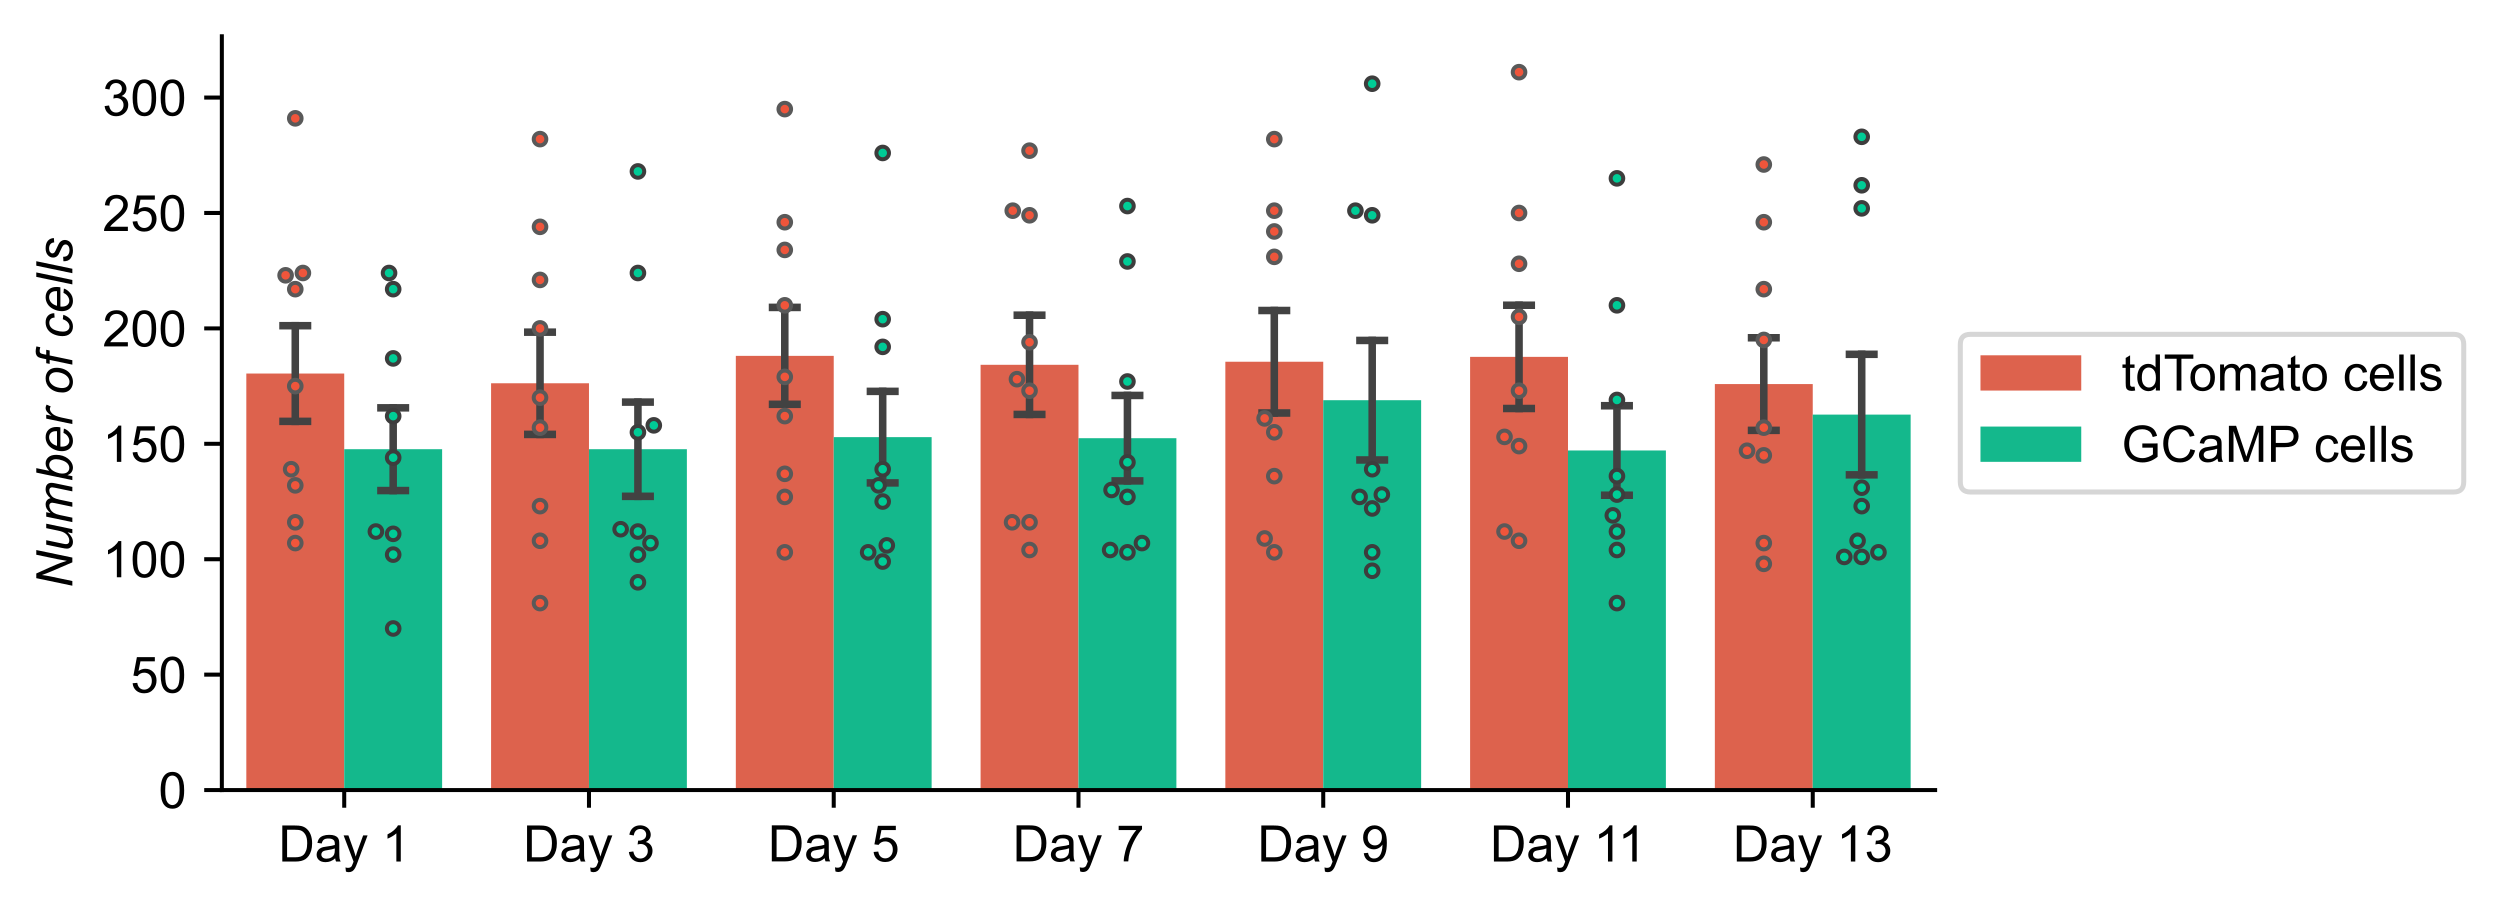 <!DOCTYPE svg PUBLIC "-//W3C//DTD SVG 1.1//EN" "http://www.w3.org/Graphics/SVG/1.1/DTD/svg11.dtd">
<!-- Created with matplotlib (https://matplotlib.org/) -->
<svg xmlns="http://www.w3.org/2000/svg" xmlns:xlink="http://www.w3.org/1999/xlink" height="180.292pt" version="1.1" viewBox="0 0 496.161 180.292" width="496.161pt">
 <defs>
  <style type="text/css">
*{stroke-linecap:butt;stroke-linejoin:round;}
  </style>
 </defs>
 <g id="figure_1">
  <g id="patch_1">
   <path d="M 0 180.292  L 496.161 180.292  L 496.161 0  L 0 0  z " style="fill:#ffffff;"/>
  </g>
  <g id="axes_1">
   <g id="patch_2">
    <path d="M 44.028 156.8  L 384.053 156.8  L 384.053 7.2  L 44.028 7.2  z " style="fill:#ffffff;"/>
   </g>
   <g id="patch_3">
    <path clip-path="url(#p828ef4ded8)" d="M 48.886 156.8  L 68.316 156.8  L 68.316 74.134  L 48.886 74.134  z " style="fill:#dd624d;"/>
   </g>
   <g id="patch_4">
    <path clip-path="url(#p828ef4ded8)" d="M 97.461 156.8  L 116.891 156.8  L 116.891 76.069  L 97.461 76.069  z " style="fill:#dd624d;"/>
   </g>
   <g id="patch_5">
    <path clip-path="url(#p828ef4ded8)" d="M 146.036 156.8  L 165.466 156.8  L 165.466 70.622  L 146.036 70.622  z " style="fill:#dd624d;"/>
   </g>
   <g id="patch_6">
    <path clip-path="url(#p828ef4ded8)" d="M 194.611 156.8  L 214.041 156.8  L 214.041 72.404  L 194.611 72.404  z " style="fill:#dd624d;"/>
   </g>
   <g id="patch_7">
    <path clip-path="url(#p828ef4ded8)" d="M 243.186 156.8  L 262.616 156.8  L 262.616 71.793  L 243.186 71.793  z " style="fill:#dd624d;"/>
   </g>
   <g id="patch_8">
    <path clip-path="url(#p828ef4ded8)" d="M 291.761 156.8  L 311.191 156.8  L 311.191 70.826  L 291.761 70.826  z " style="fill:#dd624d;"/>
   </g>
   <g id="patch_9">
    <path clip-path="url(#p828ef4ded8)" d="M 340.336 156.8  L 359.766 156.8  L 359.766 76.221  L 340.336 76.221  z " style="fill:#dd624d;"/>
   </g>
   <g id="patch_10">
    <path clip-path="url(#p828ef4ded8)" d="M 68.316 156.8  L 87.746 156.8  L 87.746 89.151  L 68.316 89.151  z " style="fill:#14b88c;"/>
   </g>
   <g id="patch_11">
    <path clip-path="url(#p828ef4ded8)" d="M 116.891 156.8  L 136.321 156.8  L 136.321 89.151  L 116.891 89.151  z " style="fill:#14b88c;"/>
   </g>
   <g id="patch_12">
    <path clip-path="url(#p828ef4ded8)" d="M 165.466 156.8  L 184.896 156.8  L 184.896 86.758  L 165.466 86.758  z " style="fill:#14b88c;"/>
   </g>
   <g id="patch_13">
    <path clip-path="url(#p828ef4ded8)" d="M 214.041 156.8  L 233.471 156.8  L 233.471 86.962  L 214.041 86.962  z " style="fill:#14b88c;"/>
   </g>
   <g id="patch_14">
    <path clip-path="url(#p828ef4ded8)" d="M 262.616 156.8  L 282.046 156.8  L 282.046 79.428  L 262.616 79.428  z " style="fill:#14b88c;"/>
   </g>
   <g id="patch_15">
    <path clip-path="url(#p828ef4ded8)" d="M 311.191 156.8  L 330.621 156.8  L 330.621 89.405  L 311.191 89.405  z " style="fill:#14b88c;"/>
   </g>
   <g id="patch_16">
    <path clip-path="url(#p828ef4ded8)" d="M 359.766 156.8  L 379.196 156.8  L 379.196 82.279  L 359.766 82.279  z " style="fill:#14b88c;"/>
   </g>
   <g id="matplotlib.axis_1">
    <g id="xtick_1">
     <g id="line2d_1">
      <defs>
       <path d="M 0 0  L 0 3.5  " id="7ef05972" style="stroke:#000000;stroke-width:0.8;"/>
      </defs>
      <g>
       <use style="stroke:#000000;stroke-width:0.8;" x="68.316" xlink:href="#7ef05972" y="156.8"/>
      </g>
     </g>
     <g id="text_1">
      <!-- Day 1 -->
      <defs>
       <path d="M 7.719 0  L 7.719 71.578  L 32.375 71.578  Q 40.719 71.578 45.125 70.562  Q 51.266 69.141 55.609 65.438  Q 61.281 60.641 64.078 53.188  Q 66.891 45.75 66.891 36.188  Q 66.891 28.031 64.984 21.734  Q 63.094 15.438 60.109 11.297  Q 57.125 7.172 53.578 4.797  Q 50.047 2.438 45.047 1.219  Q 40.047 0 33.547 0  z M 17.188 8.453  L 32.469 8.453  Q 39.547 8.453 43.578 9.766  Q 47.609 11.078 50 13.484  Q 53.375 16.844 55.25 22.531  Q 57.125 28.219 57.125 36.328  Q 57.125 47.562 53.438 53.594  Q 49.75 59.625 44.484 61.672  Q 40.672 63.141 32.234 63.141  L 17.188 63.141  z " id="a2c3b8e7"/>
       <path d="M 40.438 6.391  Q 35.547 2.25 31.031 0.531  Q 26.516 -1.172 21.344 -1.172  Q 12.797 -1.172 8.203 3  Q 3.609 7.172 3.609 13.672  Q 3.609 17.484 5.344 20.625  Q 7.078 23.781 9.891 25.688  Q 12.703 27.594 16.219 28.562  Q 18.797 29.25 24.031 29.891  Q 34.672 31.156 39.703 32.906  Q 39.75 34.719 39.75 35.203  Q 39.75 40.578 37.25 42.781  Q 33.891 45.75 27.25 45.75  Q 21.047 45.75 18.094 43.578  Q 15.141 41.406 13.719 35.891  L 5.125 37.062  Q 6.297 42.578 8.984 45.969  Q 11.672 49.359 16.75 51.188  Q 21.828 53.031 28.516 53.031  Q 35.156 53.031 39.297 51.469  Q 43.453 49.906 45.406 47.531  Q 47.359 45.172 48.141 41.547  Q 48.578 39.312 48.578 33.453  L 48.578 21.734  Q 48.578 9.469 49.141 6.219  Q 49.703 2.984 51.375 0  L 42.188 0  Q 40.828 2.734 40.438 6.391  z M 39.703 26.031  Q 34.906 24.078 25.344 22.703  Q 19.922 21.922 17.672 20.938  Q 15.438 19.969 14.203 18.094  Q 12.984 16.219 12.984 13.922  Q 12.984 10.406 15.641 8.062  Q 18.312 5.719 23.438 5.719  Q 28.516 5.719 32.469 7.938  Q 36.422 10.156 38.281 14.016  Q 39.703 17 39.703 22.797  z " id="f5510744"/>
       <path d="M 6.203 -19.969  L 5.219 -11.719  Q 8.109 -12.5 10.25 -12.5  Q 13.188 -12.5 14.938 -11.516  Q 16.703 -10.547 17.828 -8.797  Q 18.656 -7.469 20.516 -2.25  Q 20.75 -1.516 21.297 -0.094  L 1.609 51.859  L 11.078 51.859  L 21.875 21.828  Q 23.969 16.109 25.641 9.812  Q 27.156 15.875 29.25 21.625  L 40.328 51.859  L 49.125 51.859  L 29.391 -0.875  Q 26.219 -9.422 24.469 -12.641  Q 22.125 -17 19.094 -19.016  Q 16.062 -21.047 11.859 -21.047  Q 9.328 -21.047 6.203 -19.969  z " id="ff31d645"/>
       <path id="ed3213a1"/>
       <path d="M 37.25 0  L 28.469 0  L 28.469 56  Q 25.297 52.984 20.141 49.953  Q 14.984 46.922 10.891 45.406  L 10.891 53.906  Q 18.266 57.375 23.781 62.297  Q 29.297 67.234 31.594 71.875  L 37.25 71.875  z " id="ee04a034"/>
      </defs>
      <g transform="translate(55.255 170.988)scale(0.1 -0.1)">
       <use xlink:href="#a2c3b8e7"/>
       <use x="72.217" xlink:href="#f5510744"/>
       <use x="127.832" xlink:href="#ff31d645"/>
       <use x="177.832" xlink:href="#ed3213a1"/>
       <use x="205.615" xlink:href="#ee04a034"/>
      </g>
     </g>
    </g>
    <g id="xtick_2">
     <g id="line2d_2">
      <g>
       <use style="stroke:#000000;stroke-width:0.8;" x="116.891" xlink:href="#7ef05972" y="156.8"/>
      </g>
     </g>
     <g id="text_2">
      <!-- Day 3 -->
      <defs>
       <path d="M 4.203 18.891  L 12.984 20.062  Q 14.5 12.594 18.141 9.297  Q 21.781 6 27 6  Q 33.203 6 37.469 10.297  Q 41.75 14.594 41.75 20.953  Q 41.75 27 37.797 30.922  Q 33.844 34.859 27.734 34.859  Q 25.25 34.859 21.531 33.891  L 22.516 41.609  Q 23.391 41.5 23.922 41.5  Q 29.547 41.5 34.031 44.422  Q 38.531 47.359 38.531 53.469  Q 38.531 58.297 35.25 61.469  Q 31.984 64.656 26.812 64.656  Q 21.688 64.656 18.266 61.422  Q 14.844 58.203 13.875 51.766  L 5.078 53.328  Q 6.688 62.156 12.391 67.016  Q 18.109 71.875 26.609 71.875  Q 32.469 71.875 37.391 69.359  Q 42.328 66.844 44.938 62.5  Q 47.562 58.156 47.562 53.266  Q 47.562 48.641 45.062 44.828  Q 42.578 41.016 37.703 38.766  Q 44.047 37.312 47.562 32.688  Q 51.078 28.078 51.078 21.141  Q 51.078 11.766 44.234 5.25  Q 37.406 -1.266 26.953 -1.266  Q 17.531 -1.266 11.297 4.344  Q 5.078 9.969 4.203 18.891  z " id="79a1a7e1"/>
      </defs>
      <g transform="translate(103.83 170.988)scale(0.1 -0.1)">
       <use xlink:href="#a2c3b8e7"/>
       <use x="72.217" xlink:href="#f5510744"/>
       <use x="127.832" xlink:href="#ff31d645"/>
       <use x="177.832" xlink:href="#ed3213a1"/>
       <use x="205.615" xlink:href="#79a1a7e1"/>
      </g>
     </g>
    </g>
    <g id="xtick_3">
     <g id="line2d_3">
      <g>
       <use style="stroke:#000000;stroke-width:0.8;" x="165.466" xlink:href="#7ef05972" y="156.8"/>
      </g>
     </g>
     <g id="text_3">
      <!-- Day 5 -->
      <defs>
       <path d="M 4.156 18.75  L 13.375 19.531  Q 14.406 12.797 18.141 9.391  Q 21.875 6 27.156 6  Q 33.5 6 37.891 10.781  Q 42.281 15.578 42.281 23.484  Q 42.281 31 38.062 35.344  Q 33.844 39.703 27 39.703  Q 22.75 39.703 19.328 37.766  Q 15.922 35.844 13.969 32.766  L 5.719 33.844  L 12.641 70.609  L 48.25 70.609  L 48.25 62.203  L 19.672 62.203  L 15.828 42.969  Q 22.266 47.469 29.344 47.469  Q 38.719 47.469 45.156 40.969  Q 51.609 34.469 51.609 24.266  Q 51.609 14.547 45.953 7.469  Q 39.062 -1.219 27.156 -1.219  Q 17.391 -1.219 11.203 4.25  Q 5.031 9.719 4.156 18.75  z " id="cdc6e22b"/>
      </defs>
      <g transform="translate(152.405 170.958)scale(0.1 -0.1)">
       <use xlink:href="#a2c3b8e7"/>
       <use x="72.217" xlink:href="#f5510744"/>
       <use x="127.832" xlink:href="#ff31d645"/>
       <use x="177.832" xlink:href="#ed3213a1"/>
       <use x="205.615" xlink:href="#cdc6e22b"/>
      </g>
     </g>
    </g>
    <g id="xtick_4">
     <g id="line2d_4">
      <g>
       <use style="stroke:#000000;stroke-width:0.8;" x="214.041" xlink:href="#7ef05972" y="156.8"/>
      </g>
     </g>
     <g id="text_4">
      <!-- Day 7 -->
      <defs>
       <path d="M 4.734 62.203  L 4.734 70.656  L 51.078 70.656  L 51.078 63.812  Q 44.234 56.547 37.516 44.484  Q 30.812 32.422 27.156 19.672  Q 24.516 10.688 23.781 0  L 14.75 0  Q 14.891 8.453 18.062 20.406  Q 21.234 32.375 27.172 43.484  Q 33.109 54.594 39.797 62.203  z " id="08d32114"/>
      </defs>
      <g transform="translate(200.98 170.958)scale(0.1 -0.1)">
       <use xlink:href="#a2c3b8e7"/>
       <use x="72.217" xlink:href="#f5510744"/>
       <use x="127.832" xlink:href="#ff31d645"/>
       <use x="177.832" xlink:href="#ed3213a1"/>
       <use x="205.615" xlink:href="#08d32114"/>
      </g>
     </g>
    </g>
    <g id="xtick_5">
     <g id="line2d_5">
      <g>
       <use style="stroke:#000000;stroke-width:0.8;" x="262.616" xlink:href="#7ef05972" y="156.8"/>
      </g>
     </g>
     <g id="text_5">
      <!-- Day 9 -->
      <defs>
       <path d="M 5.469 16.547  L 13.922 17.328  Q 14.984 11.375 18.016 8.688  Q 21.047 6 25.781 6  Q 29.828 6 32.875 7.859  Q 35.938 9.719 37.891 12.812  Q 39.844 15.922 41.156 21.188  Q 42.484 26.469 42.484 31.938  Q 42.484 32.516 42.438 33.688  Q 39.797 29.5 35.234 26.875  Q 30.672 24.266 25.344 24.266  Q 16.453 24.266 10.297 30.703  Q 4.156 37.156 4.156 47.703  Q 4.156 58.594 10.578 65.234  Q 17 71.875 26.656 71.875  Q 33.641 71.875 39.422 68.109  Q 45.219 64.359 48.219 57.391  Q 51.219 50.438 51.219 37.25  Q 51.219 23.531 48.234 15.406  Q 45.266 7.281 39.375 3.031  Q 33.5 -1.219 25.594 -1.219  Q 17.188 -1.219 11.859 3.438  Q 6.547 8.109 5.469 16.547  z M 41.453 48.141  Q 41.453 55.719 37.422 60.156  Q 33.406 64.594 27.734 64.594  Q 21.875 64.594 17.531 59.812  Q 13.188 55.031 13.188 47.406  Q 13.188 40.578 17.312 36.297  Q 21.438 32.031 27.484 32.031  Q 33.594 32.031 37.516 36.297  Q 41.453 40.578 41.453 48.141  z " id="5dbbc819"/>
      </defs>
      <g transform="translate(249.555 170.988)scale(0.1 -0.1)">
       <use xlink:href="#a2c3b8e7"/>
       <use x="72.217" xlink:href="#f5510744"/>
       <use x="127.832" xlink:href="#ff31d645"/>
       <use x="177.832" xlink:href="#ed3213a1"/>
       <use x="205.615" xlink:href="#5dbbc819"/>
      </g>
     </g>
    </g>
    <g id="xtick_6">
     <g id="line2d_6">
      <g>
       <use style="stroke:#000000;stroke-width:0.8;" x="311.191" xlink:href="#7ef05972" y="156.8"/>
      </g>
     </g>
     <g id="text_6">
      <!-- Day 11 -->
      <g transform="translate(295.718 170.988)scale(0.1 -0.1)">
       <use xlink:href="#a2c3b8e7"/>
       <use x="72.217" xlink:href="#f5510744"/>
       <use x="127.832" xlink:href="#ff31d645"/>
       <use x="177.832" xlink:href="#ed3213a1"/>
       <use x="205.615" xlink:href="#ee04a034"/>
       <use x="253.855" xlink:href="#ee04a034"/>
      </g>
     </g>
    </g>
    <g id="xtick_7">
     <g id="line2d_7">
      <g>
       <use style="stroke:#000000;stroke-width:0.8;" x="359.766" xlink:href="#7ef05972" y="156.8"/>
      </g>
     </g>
     <g id="text_7">
      <!-- Day 13 -->
      <g transform="translate(343.924 170.988)scale(0.1 -0.1)">
       <use xlink:href="#a2c3b8e7"/>
       <use x="72.217" xlink:href="#f5510744"/>
       <use x="127.832" xlink:href="#ff31d645"/>
       <use x="177.832" xlink:href="#ed3213a1"/>
       <use x="205.615" xlink:href="#ee04a034"/>
       <use x="261.23" xlink:href="#79a1a7e1"/>
      </g>
     </g>
    </g>
   </g>
   <g id="matplotlib.axis_2">
    <g id="ytick_1">
     <g id="line2d_8">
      <defs>
       <path d="M 0 0  L -3.5 0  " id="bdb9bb88" style="stroke:#000000;stroke-width:0.8;"/>
      </defs>
      <g>
       <use style="stroke:#000000;stroke-width:0.8;" x="44.028" xlink:href="#bdb9bb88" y="156.8"/>
      </g>
     </g>
     <g id="text_8">
      <!-- 0 -->
      <defs>
       <path d="M 4.156 35.297  Q 4.156 48 6.766 55.734  Q 9.375 63.484 14.516 67.672  Q 19.672 71.875 27.484 71.875  Q 33.25 71.875 37.594 69.547  Q 41.938 67.234 44.766 62.859  Q 47.609 58.5 49.219 52.219  Q 50.828 45.953 50.828 35.297  Q 50.828 22.703 48.234 14.969  Q 45.656 7.234 40.5 3  Q 35.359 -1.219 27.484 -1.219  Q 17.141 -1.219 11.234 6.203  Q 4.156 15.141 4.156 35.297  z M 13.188 35.297  Q 13.188 17.672 17.312 11.828  Q 21.438 6 27.484 6  Q 33.547 6 37.672 11.859  Q 41.797 17.719 41.797 35.297  Q 41.797 52.984 37.672 58.781  Q 33.547 64.594 27.391 64.594  Q 21.344 64.594 17.719 59.469  Q 13.188 52.938 13.188 35.297  z " id="59c327c1"/>
      </defs>
      <g transform="translate(31.467 160.379)scale(0.1 -0.1)">
       <use xlink:href="#59c327c1"/>
      </g>
     </g>
    </g>
    <g id="ytick_2">
     <g id="line2d_9">
      <g>
       <use style="stroke:#000000;stroke-width:0.8;" x="44.028" xlink:href="#bdb9bb88" y="133.894"/>
      </g>
     </g>
     <g id="text_9">
      <!-- 50 -->
      <g transform="translate(25.906 137.473)scale(0.1 -0.1)">
       <use xlink:href="#cdc6e22b"/>
       <use x="55.615" xlink:href="#59c327c1"/>
      </g>
     </g>
    </g>
    <g id="ytick_3">
     <g id="line2d_10">
      <g>
       <use style="stroke:#000000;stroke-width:0.8;" x="44.028" xlink:href="#bdb9bb88" y="110.988"/>
      </g>
     </g>
     <g id="text_10">
      <!-- 100 -->
      <g transform="translate(20.345 114.567)scale(0.1 -0.1)">
       <use xlink:href="#ee04a034"/>
       <use x="55.615" xlink:href="#59c327c1"/>
       <use x="111.23" xlink:href="#59c327c1"/>
      </g>
     </g>
    </g>
    <g id="ytick_4">
     <g id="line2d_11">
      <g>
       <use style="stroke:#000000;stroke-width:0.8;" x="44.028" xlink:href="#bdb9bb88" y="88.082"/>
      </g>
     </g>
     <g id="text_11">
      <!-- 150 -->
      <g transform="translate(20.345 91.66)scale(0.1 -0.1)">
       <use xlink:href="#ee04a034"/>
       <use x="55.615" xlink:href="#cdc6e22b"/>
       <use x="111.23" xlink:href="#59c327c1"/>
      </g>
     </g>
    </g>
    <g id="ytick_5">
     <g id="line2d_12">
      <g>
       <use style="stroke:#000000;stroke-width:0.8;" x="44.028" xlink:href="#bdb9bb88" y="65.175"/>
      </g>
     </g>
     <g id="text_12">
      <!-- 200 -->
      <defs>
       <path d="M 50.344 8.453  L 50.344 0  L 3.031 0  Q 2.938 3.172 4.047 6.109  Q 5.859 10.938 9.828 15.625  Q 13.812 20.312 21.344 26.469  Q 33.016 36.031 37.109 41.625  Q 41.219 47.219 41.219 52.203  Q 41.219 57.422 37.469 61  Q 33.734 64.594 27.734 64.594  Q 21.391 64.594 17.578 60.781  Q 13.766 56.984 13.719 50.25  L 4.688 51.172  Q 5.609 61.281 11.656 66.578  Q 17.719 71.875 27.938 71.875  Q 38.234 71.875 44.234 66.156  Q 50.25 60.453 50.25 52  Q 50.25 47.703 48.484 43.547  Q 46.734 39.406 42.656 34.812  Q 38.578 30.219 29.109 22.219  Q 21.188 15.578 18.938 13.203  Q 16.703 10.844 15.234 8.453  z " id="2cd4dc87"/>
      </defs>
      <g transform="translate(20.345 68.754)scale(0.1 -0.1)">
       <use xlink:href="#2cd4dc87"/>
       <use x="55.615" xlink:href="#59c327c1"/>
       <use x="111.23" xlink:href="#59c327c1"/>
      </g>
     </g>
    </g>
    <g id="ytick_6">
     <g id="line2d_13">
      <g>
       <use style="stroke:#000000;stroke-width:0.8;" x="44.028" xlink:href="#bdb9bb88" y="42.269"/>
      </g>
     </g>
     <g id="text_13">
      <!-- 250 -->
      <g transform="translate(20.345 45.848)scale(0.1 -0.1)">
       <use xlink:href="#2cd4dc87"/>
       <use x="55.615" xlink:href="#cdc6e22b"/>
       <use x="111.23" xlink:href="#59c327c1"/>
      </g>
     </g>
    </g>
    <g id="ytick_7">
     <g id="line2d_14">
      <g>
       <use style="stroke:#000000;stroke-width:0.8;" x="44.028" xlink:href="#bdb9bb88" y="19.363"/>
      </g>
     </g>
     <g id="text_14">
      <!-- 300 -->
      <g transform="translate(20.345 22.942)scale(0.1 -0.1)">
       <use xlink:href="#79a1a7e1"/>
       <use x="55.615" xlink:href="#59c327c1"/>
       <use x="111.23" xlink:href="#59c327c1"/>
      </g>
     </g>
    </g>
    <g id="text_15">
     <!-- Number of cells -->
     <defs>
      <path d="M 4.891 0  L 19.875 71.578  L 29.156 71.578  L 41.219 44.734  Q 46.734 32.422 49.953 24.031  Q 51.812 19.141 54.25 10.844  Q 55.562 19.875 57.562 29.5  L 66.359 71.578  L 75.688 71.578  L 60.75 0  L 51.266 0  L 33.5 41.359  Q 28.766 52.297 26.125 60.641  Q 25.391 53.656 23.297 43.5  L 14.203 0  z " id="080b369f"/>
      <path d="M 38.719 9.375  Q 29.391 -1.172 19.625 -1.172  Q 13.625 -1.172 9.938 2.266  Q 6.25 5.719 6.25 10.688  Q 6.25 13.969 7.906 21.922  L 14.156 51.859  L 23 51.859  L 16.062 18.703  Q 15.188 14.547 15.188 12.25  Q 15.188 9.328 16.969 7.688  Q 18.75 6.062 22.219 6.062  Q 25.922 6.062 29.469 7.859  Q 33.016 9.672 35.578 12.75  Q 38.141 15.828 39.75 20.016  Q 40.828 22.703 42.234 29.438  L 46.922 51.859  L 55.766 51.859  L 44.922 0  L 36.766 0  z " id="57d40f64"/>
      <path d="M 3.266 0  L 14.109 51.859  L 22.953 51.859  L 21.141 43.312  Q 26.078 48.828 29.953 50.922  Q 33.844 53.031 38.375 53.031  Q 43.219 53.031 46.453 50.469  Q 49.703 47.906 50.734 43.312  Q 54.688 48.188 59.047 50.609  Q 63.422 53.031 68.266 53.031  Q 74.75 53.031 78 49.953  Q 81.25 46.875 81.25 41.312  Q 81.25 38.922 80.125 33.406  L 73.141 0  L 64.312 0  L 71.438 34.281  Q 72.359 38.484 72.359 40.281  Q 72.359 42.828 70.75 44.281  Q 69.141 45.75 66.219 45.75  Q 62.25 45.75 58.141 43.359  Q 54.047 40.969 51.781 37.078  Q 49.516 33.203 47.797 25.141  L 42.531 0  L 33.688 0  L 41.016 35.016  Q 41.797 38.578 41.797 40.094  Q 41.797 42.625 40.203 44.188  Q 38.625 45.75 36.078 45.75  Q 32.328 45.75 28.203 43.359  Q 24.078 40.969 21.484 36.688  Q 18.891 32.422 17.234 24.516  L 12.109 0  z " id="b674efda"/>
      <path d="M 3.328 0  L 18.266 71.578  L 27.094 71.578  L 21.781 46  Q 25.984 49.859 29.391 51.438  Q 32.812 53.031 36.531 53.031  Q 43.797 53.031 48.656 47.609  Q 53.516 42.188 53.516 31.844  Q 53.516 24.953 51.562 19.234  Q 49.609 13.531 46.719 9.641  Q 43.844 5.766 40.766 3.438  Q 37.703 1.125 34.469 -0.016  Q 31.25 -1.172 28.266 -1.172  Q 23.141 -1.172 19.234 1.531  Q 15.328 4.25 13.141 9.812  L 11.078 0  z M 16.406 21.297  L 16.359 19.625  Q 16.359 12.984 19.531 9.516  Q 22.703 6.062 27.438 6.062  Q 32.078 6.062 35.953 9.297  Q 39.844 12.547 42.328 19.422  Q 44.828 26.312 44.828 32.125  Q 44.828 38.672 41.672 42.281  Q 38.531 45.906 33.891 45.906  Q 29.109 45.906 25.094 42.219  Q 21.094 38.531 18.406 30.859  Q 16.406 25.141 16.406 21.297  z " id="8d08e8ba"/>
      <path d="M 41.406 17.625  L 50 16.75  Q 48.141 10.359 41.469 4.594  Q 34.812 -1.172 25.594 -1.172  Q 19.828 -1.172 15.016 1.484  Q 10.203 4.156 7.688 9.234  Q 5.172 14.312 5.172 20.797  Q 5.172 29.297 9.094 37.281  Q 13.031 45.266 19.281 49.141  Q 25.531 53.031 32.812 53.031  Q 42.094 53.031 47.625 47.266  Q 53.172 41.5 53.172 31.547  Q 53.172 27.734 52.484 23.734  L 14.312 23.734  Q 14.109 22.219 14.109 21  Q 14.109 13.719 17.453 9.891  Q 20.797 6.062 25.641 6.062  Q 30.172 6.062 34.562 9.031  Q 38.969 12.016 41.406 17.625  z M 15.719 30.469  L 44.828 30.469  Q 44.875 31.844 44.875 32.422  Q 44.875 39.062 41.547 42.594  Q 38.234 46.141 33.016 46.141  Q 27.344 46.141 22.672 42.234  Q 18.016 38.328 15.719 30.469  z " id="8a97a7e7"/>
      <path d="M 3.328 0  L 14.156 51.859  L 21.969 51.859  L 19.781 41.266  Q 23.781 47.266 27.609 50.141  Q 31.453 53.031 35.453 53.031  Q 38.094 53.031 41.938 51.125  L 38.328 42.922  Q 36.031 44.578 33.297 44.578  Q 28.656 44.578 23.766 39.406  Q 18.891 34.234 16.109 20.797  L 11.719 0  z " id="1c8c312c"/>
      <path id="f8137980"/>
      <path d="M 4.891 19.672  Q 4.891 34.859 13.812 44.828  Q 21.188 53.031 33.156 53.031  Q 42.531 53.031 48.266 47.172  Q 54 41.312 54 31.344  Q 54 22.406 50.391 14.719  Q 46.781 7.031 40.109 2.922  Q 33.453 -1.172 26.078 -1.172  Q 20.016 -1.172 15.062 1.406  Q 10.109 4 7.5 8.734  Q 4.891 13.484 4.891 19.672  z M 13.719 20.562  Q 13.719 13.234 17.234 9.453  Q 20.75 5.672 26.172 5.672  Q 29 5.672 31.781 6.812  Q 34.578 7.953 36.969 10.297  Q 39.359 12.641 41.031 15.641  Q 42.719 18.656 43.75 22.125  Q 45.266 26.953 45.266 31.391  Q 45.266 38.422 41.719 42.297  Q 38.188 46.188 32.812 46.188  Q 28.656 46.188 25.234 44.203  Q 21.828 42.234 19.062 38.422  Q 16.312 34.625 15.016 29.562  Q 13.719 24.516 13.719 20.562  z " id="2f299b3f"/>
      <path d="M 4.547 0  L 13.969 45.016  L 6.062 45.016  L 7.469 51.859  L 15.375 51.859  L 16.891 59.234  Q 18.062 64.75 19.312 67.188  Q 20.562 69.625 23.359 71.203  Q 26.172 72.797 31 72.797  Q 34.375 72.797 40.766 71.391  L 39.156 63.672  Q 34.672 64.844 31.641 64.844  Q 29.047 64.844 27.703 63.547  Q 26.375 62.25 25.391 57.422  L 24.219 51.859  L 34.078 51.859  L 32.672 45.016  L 22.797 45.016  L 13.375 0  z " id="30a53973"/>
      <path d="M 39.109 18.891  L 47.953 17.969  Q 44.625 8.25 38.5 3.531  Q 32.375 -1.172 24.562 -1.172  Q 16.109 -1.172 10.859 4.297  Q 5.609 9.766 5.609 19.578  Q 5.609 28.078 8.984 36.281  Q 12.359 44.484 18.625 48.75  Q 24.906 53.031 32.953 53.031  Q 41.312 53.031 46.188 48.312  Q 51.078 43.609 51.078 35.844  L 42.391 35.25  Q 42.328 40.188 39.516 42.969  Q 36.719 45.75 32.125 45.75  Q 26.812 45.75 22.906 42.375  Q 19 39.016 16.766 32.156  Q 14.547 25.297 14.547 18.953  Q 14.547 12.312 17.469 8.984  Q 20.406 5.672 24.703 5.672  Q 29 5.672 32.922 8.938  Q 36.859 12.203 39.109 18.891  z " id="ea89e13c"/>
      <path d="M 2.641 0  L 17.578 71.578  L 26.422 71.578  L 11.469 0  z " id="69ca21e3"/>
      <path d="M 4.156 17.719  L 12.984 18.266  Q 12.984 14.453 14.156 11.766  Q 15.328 9.078 18.469 7.375  Q 21.625 5.672 25.828 5.672  Q 31.688 5.672 34.609 8.016  Q 37.547 10.359 37.547 13.531  Q 37.547 15.828 35.797 17.875  Q 33.984 19.922 26.969 22.922  Q 19.969 25.922 18.016 27.156  Q 14.75 29.156 13.078 31.859  Q 11.422 34.578 11.422 38.094  Q 11.422 44.234 16.297 48.625  Q 21.188 53.031 29.984 53.031  Q 39.75 53.031 44.844 48.516  Q 49.953 44 50.141 36.625  L 41.5 36.031  Q 41.312 40.719 38.188 43.453  Q 35.062 46.188 29.344 46.188  Q 24.75 46.188 22.203 44.094  Q 19.672 42 19.672 39.547  Q 19.672 37.109 21.875 35.25  Q 23.344 33.984 29.438 31.344  Q 39.594 26.953 42.234 24.422  Q 46.438 20.359 46.438 14.547  Q 46.438 10.688 44.062 6.969  Q 41.703 3.266 36.844 1.047  Q 31.984 -1.172 25.391 -1.172  Q 16.406 -1.172 10.109 3.266  Q 3.812 7.719 4.156 17.719  z " id="9aa76946"/>
     </defs>
     <g transform="translate(14.358 116.732)rotate(-90)scale(0.1 -0.1)">
      <use xlink:href="#080b369f"/>
      <use x="72.217" xlink:href="#57d40f64"/>
      <use x="127.832" xlink:href="#b674efda"/>
      <use x="211.133" xlink:href="#8d08e8ba"/>
      <use x="266.748" xlink:href="#8a97a7e7"/>
      <use x="322.363" xlink:href="#1c8c312c"/>
      <use x="355.664" xlink:href="#f8137980"/>
      <use x="383.447" xlink:href="#2f299b3f"/>
      <use x="439.062" xlink:href="#30a53973"/>
      <use x="466.846" xlink:href="#f8137980"/>
      <use x="494.629" xlink:href="#ea89e13c"/>
      <use x="544.629" xlink:href="#8a97a7e7"/>
      <use x="600.244" xlink:href="#69ca21e3"/>
      <use x="622.461" xlink:href="#69ca21e3"/>
      <use x="644.678" xlink:href="#9aa76946"/>
     </g>
    </g>
   </g>
   <g id="line2d_15">
    <path clip-path="url(#p828ef4ded8)" d="M 58.601 83.626  L 58.601 64.642  " style="fill:none;stroke:#424242;stroke-linecap:square;stroke-width:1.5;"/>
   </g>
   <g id="line2d_16">
    <path clip-path="url(#p828ef4ded8)" d="M 56.172 83.626  L 61.029 83.626  " style="fill:none;stroke:#424242;stroke-linecap:square;stroke-width:1.5;"/>
   </g>
   <g id="line2d_17">
    <path clip-path="url(#p828ef4ded8)" d="M 56.172 64.642  L 61.029 64.642  " style="fill:none;stroke:#424242;stroke-linecap:square;stroke-width:1.5;"/>
   </g>
   <g id="line2d_18">
    <path clip-path="url(#p828ef4ded8)" d="M 107.176 86.215  L 107.176 65.922  " style="fill:none;stroke:#424242;stroke-linecap:square;stroke-width:1.5;"/>
   </g>
   <g id="line2d_19">
    <path clip-path="url(#p828ef4ded8)" d="M 104.747 86.215  L 109.604 86.215  " style="fill:none;stroke:#424242;stroke-linecap:square;stroke-width:1.5;"/>
   </g>
   <g id="line2d_20">
    <path clip-path="url(#p828ef4ded8)" d="M 104.747 65.922  L 109.604 65.922  " style="fill:none;stroke:#424242;stroke-linecap:square;stroke-width:1.5;"/>
   </g>
   <g id="line2d_21">
    <path clip-path="url(#p828ef4ded8)" d="M 155.751 80.237  L 155.751 61.007  " style="fill:none;stroke:#424242;stroke-linecap:square;stroke-width:1.5;"/>
   </g>
   <g id="line2d_22">
    <path clip-path="url(#p828ef4ded8)" d="M 153.322 80.237  L 158.179 80.237  " style="fill:none;stroke:#424242;stroke-linecap:square;stroke-width:1.5;"/>
   </g>
   <g id="line2d_23">
    <path clip-path="url(#p828ef4ded8)" d="M 153.322 61.007  L 158.179 61.007  " style="fill:none;stroke:#424242;stroke-linecap:square;stroke-width:1.5;"/>
   </g>
   <g id="line2d_24">
    <path clip-path="url(#p828ef4ded8)" d="M 204.326 82.251  L 204.326 62.556  " style="fill:none;stroke:#424242;stroke-linecap:square;stroke-width:1.5;"/>
   </g>
   <g id="line2d_25">
    <path clip-path="url(#p828ef4ded8)" d="M 201.897 82.251  L 206.754 82.251  " style="fill:none;stroke:#424242;stroke-linecap:square;stroke-width:1.5;"/>
   </g>
   <g id="line2d_26">
    <path clip-path="url(#p828ef4ded8)" d="M 201.897 62.556  L 206.754 62.556  " style="fill:none;stroke:#424242;stroke-linecap:square;stroke-width:1.5;"/>
   </g>
   <g id="line2d_27">
    <path clip-path="url(#p828ef4ded8)" d="M 252.901 81.966  L 252.901 61.62  " style="fill:none;stroke:#424242;stroke-linecap:square;stroke-width:1.5;"/>
   </g>
   <g id="line2d_28">
    <path clip-path="url(#p828ef4ded8)" d="M 250.472 81.966  L 255.329 81.966  " style="fill:none;stroke:#424242;stroke-linecap:square;stroke-width:1.5;"/>
   </g>
   <g id="line2d_29">
    <path clip-path="url(#p828ef4ded8)" d="M 250.472 61.62  L 255.329 61.62  " style="fill:none;stroke:#424242;stroke-linecap:square;stroke-width:1.5;"/>
   </g>
   <g id="line2d_30">
    <path clip-path="url(#p828ef4ded8)" d="M 301.476 81.071  L 301.476 60.581  " style="fill:none;stroke:#424242;stroke-linecap:square;stroke-width:1.5;"/>
   </g>
   <g id="line2d_31">
    <path clip-path="url(#p828ef4ded8)" d="M 299.047 81.071  L 303.904 81.071  " style="fill:none;stroke:#424242;stroke-linecap:square;stroke-width:1.5;"/>
   </g>
   <g id="line2d_32">
    <path clip-path="url(#p828ef4ded8)" d="M 299.047 60.581  L 303.904 60.581  " style="fill:none;stroke:#424242;stroke-linecap:square;stroke-width:1.5;"/>
   </g>
   <g id="line2d_33">
    <path clip-path="url(#p828ef4ded8)" d="M 350.051 85.412  L 350.051 67.031  " style="fill:none;stroke:#424242;stroke-linecap:square;stroke-width:1.5;"/>
   </g>
   <g id="line2d_34">
    <path clip-path="url(#p828ef4ded8)" d="M 347.622 85.412  L 352.479 85.412  " style="fill:none;stroke:#424242;stroke-linecap:square;stroke-width:1.5;"/>
   </g>
   <g id="line2d_35">
    <path clip-path="url(#p828ef4ded8)" d="M 347.622 67.031  L 352.479 67.031  " style="fill:none;stroke:#424242;stroke-linecap:square;stroke-width:1.5;"/>
   </g>
   <g id="line2d_36">
    <path clip-path="url(#p828ef4ded8)" d="M 78.031 97.362  L 78.031 80.939  " style="fill:none;stroke:#424242;stroke-linecap:square;stroke-width:1.5;"/>
   </g>
   <g id="line2d_37">
    <path clip-path="url(#p828ef4ded8)" d="M 75.602 97.362  L 80.459 97.362  " style="fill:none;stroke:#424242;stroke-linecap:square;stroke-width:1.5;"/>
   </g>
   <g id="line2d_38">
    <path clip-path="url(#p828ef4ded8)" d="M 75.602 80.939  L 80.459 80.939  " style="fill:none;stroke:#424242;stroke-linecap:square;stroke-width:1.5;"/>
   </g>
   <g id="line2d_39">
    <path clip-path="url(#p828ef4ded8)" d="M 126.606 98.503  L 126.606 79.798  " style="fill:none;stroke:#424242;stroke-linecap:square;stroke-width:1.5;"/>
   </g>
   <g id="line2d_40">
    <path clip-path="url(#p828ef4ded8)" d="M 124.177 98.503  L 129.034 98.503  " style="fill:none;stroke:#424242;stroke-linecap:square;stroke-width:1.5;"/>
   </g>
   <g id="line2d_41">
    <path clip-path="url(#p828ef4ded8)" d="M 124.177 79.798  L 129.034 79.798  " style="fill:none;stroke:#424242;stroke-linecap:square;stroke-width:1.5;"/>
   </g>
   <g id="line2d_42">
    <path clip-path="url(#p828ef4ded8)" d="M 175.181 95.84  L 175.181 77.676  " style="fill:none;stroke:#424242;stroke-linecap:square;stroke-width:1.5;"/>
   </g>
   <g id="line2d_43">
    <path clip-path="url(#p828ef4ded8)" d="M 172.752 95.84  L 177.609 95.84  " style="fill:none;stroke:#424242;stroke-linecap:square;stroke-width:1.5;"/>
   </g>
   <g id="line2d_44">
    <path clip-path="url(#p828ef4ded8)" d="M 172.752 77.676  L 177.609 77.676  " style="fill:none;stroke:#424242;stroke-linecap:square;stroke-width:1.5;"/>
   </g>
   <g id="line2d_45">
    <path clip-path="url(#p828ef4ded8)" d="M 223.756 95.446  L 223.756 78.478  " style="fill:none;stroke:#424242;stroke-linecap:square;stroke-width:1.5;"/>
   </g>
   <g id="line2d_46">
    <path clip-path="url(#p828ef4ded8)" d="M 221.327 95.446  L 226.184 95.446  " style="fill:none;stroke:#424242;stroke-linecap:square;stroke-width:1.5;"/>
   </g>
   <g id="line2d_47">
    <path clip-path="url(#p828ef4ded8)" d="M 221.327 78.478  L 226.184 78.478  " style="fill:none;stroke:#424242;stroke-linecap:square;stroke-width:1.5;"/>
   </g>
   <g id="line2d_48">
    <path clip-path="url(#p828ef4ded8)" d="M 272.331 91.291  L 272.331 67.565  " style="fill:none;stroke:#424242;stroke-linecap:square;stroke-width:1.5;"/>
   </g>
   <g id="line2d_49">
    <path clip-path="url(#p828ef4ded8)" d="M 269.902 91.291  L 274.759 91.291  " style="fill:none;stroke:#424242;stroke-linecap:square;stroke-width:1.5;"/>
   </g>
   <g id="line2d_50">
    <path clip-path="url(#p828ef4ded8)" d="M 269.902 67.565  L 274.759 67.565  " style="fill:none;stroke:#424242;stroke-linecap:square;stroke-width:1.5;"/>
   </g>
   <g id="line2d_51">
    <path clip-path="url(#p828ef4ded8)" d="M 320.906 98.289  L 320.906 80.522  " style="fill:none;stroke:#424242;stroke-linecap:square;stroke-width:1.5;"/>
   </g>
   <g id="line2d_52">
    <path clip-path="url(#p828ef4ded8)" d="M 318.477 98.289  L 323.334 98.289  " style="fill:none;stroke:#424242;stroke-linecap:square;stroke-width:1.5;"/>
   </g>
   <g id="line2d_53">
    <path clip-path="url(#p828ef4ded8)" d="M 318.477 80.522  L 323.334 80.522  " style="fill:none;stroke:#424242;stroke-linecap:square;stroke-width:1.5;"/>
   </g>
   <g id="line2d_54">
    <path clip-path="url(#p828ef4ded8)" d="M 369.481 94.237  L 369.481 70.32  " style="fill:none;stroke:#424242;stroke-linecap:square;stroke-width:1.5;"/>
   </g>
   <g id="line2d_55">
    <path clip-path="url(#p828ef4ded8)" d="M 367.052 94.237  L 371.909 94.237  " style="fill:none;stroke:#424242;stroke-linecap:square;stroke-width:1.5;"/>
   </g>
   <g id="line2d_56">
    <path clip-path="url(#p828ef4ded8)" d="M 367.052 70.32  L 371.909 70.32  " style="fill:none;stroke:#424242;stroke-linecap:square;stroke-width:1.5;"/>
   </g>
   <g id="patch_17">
    <path d="M 44.028 156.8  L 44.028 7.2  " style="fill:none;stroke:#000000;stroke-linecap:square;stroke-linejoin:miter;stroke-width:0.8;"/>
   </g>
   <g id="patch_18">
    <path d="M 44.028 156.8  L 384.053 156.8  " style="fill:none;stroke:#000000;stroke-linecap:square;stroke-linejoin:miter;stroke-width:0.8;"/>
   </g>
   <g id="PathCollection_1">
    <defs>
     <path d="M 0 1.25  C 0.332 1.25 0.649 1.118 0.884 0.884  C 1.118 0.649 1.25 0.332 1.25 0  C 1.25 -0.332 1.118 -0.649 0.884 -0.884  C 0.649 -1.118 0.332 -1.25 0 -1.25  C -0.332 -1.25 -0.649 -1.118 -0.884 -0.884  C -1.118 -0.649 -1.25 -0.332 -1.25 0  C -1.25 0.332 -1.118 0.649 -0.884 0.884  C -0.649 1.118 -0.332 1.25 0 1.25  z " id="af4dd78d"/>
    </defs>
    <g clip-path="url(#p828ef4ded8)">
     <use style="fill:#ef553b;stroke:#595959;stroke-width:0.8;" x="58.601" xlink:href="#af4dd78d" y="23.486"/>
    </g>
    <g clip-path="url(#p828ef4ded8)">
     <use style="fill:#ef553b;stroke:#595959;stroke-width:0.8;" x="58.601" xlink:href="#af4dd78d" y="107.781"/>
    </g>
    <g clip-path="url(#p828ef4ded8)">
     <use style="fill:#ef553b;stroke:#595959;stroke-width:0.8;" x="60.115" xlink:href="#af4dd78d" y="54.18"/>
    </g>
    <g clip-path="url(#p828ef4ded8)">
     <use style="fill:#ef553b;stroke:#595959;stroke-width:0.8;" x="56.683" xlink:href="#af4dd78d" y="54.639"/>
    </g>
    <g clip-path="url(#p828ef4ded8)">
     <use style="fill:#ef553b;stroke:#595959;stroke-width:0.8;" x="58.601" xlink:href="#af4dd78d" y="103.658"/>
    </g>
    <g clip-path="url(#p828ef4ded8)">
     <use style="fill:#ef553b;stroke:#595959;stroke-width:0.8;" x="57.783" xlink:href="#af4dd78d" y="93.121"/>
    </g>
    <g clip-path="url(#p828ef4ded8)">
     <use style="fill:#ef553b;stroke:#595959;stroke-width:0.8;" x="58.601" xlink:href="#af4dd78d" y="57.387"/>
    </g>
    <g clip-path="url(#p828ef4ded8)">
     <use style="fill:#ef553b;stroke:#595959;stroke-width:0.8;" x="58.601" xlink:href="#af4dd78d" y="96.328"/>
    </g>
    <g clip-path="url(#p828ef4ded8)">
     <use style="fill:#ef553b;stroke:#595959;stroke-width:0.8;" x="58.601" xlink:href="#af4dd78d" y="76.629"/>
    </g>
   </g>
   <g id="PathCollection_2">
    <defs>
     <path d="M 0 1.25  C 0.332 1.25 0.649 1.118 0.884 0.884  C 1.118 0.649 1.25 0.332 1.25 0  C 1.25 -0.332 1.118 -0.649 0.884 -0.884  C 0.649 -1.118 0.332 -1.25 0 -1.25  C -0.332 -1.25 -0.649 -1.118 -0.884 -0.884  C -1.118 -0.649 -1.25 -0.332 -1.25 0  C -1.25 0.332 -1.118 0.649 -0.884 0.884  C -0.649 1.118 -0.332 1.25 0 1.25  z " id="a2035e5c"/>
    </defs>
    <g clip-path="url(#p828ef4ded8)">
     <use style="fill:#00cc96;stroke:#3d3d3d;stroke-width:0.8;" x="78.031" xlink:href="#a2035e5c" y="57.387"/>
    </g>
    <g clip-path="url(#p828ef4ded8)">
     <use style="fill:#00cc96;stroke:#3d3d3d;stroke-width:0.8;" x="74.599" xlink:href="#a2035e5c" y="105.49"/>
    </g>
    <g clip-path="url(#p828ef4ded8)">
     <use style="fill:#00cc96;stroke:#3d3d3d;stroke-width:0.8;" x="77.213" xlink:href="#a2035e5c" y="54.18"/>
    </g>
    <g clip-path="url(#p828ef4ded8)">
     <use style="fill:#00cc96;stroke:#3d3d3d;stroke-width:0.8;" x="78.031" xlink:href="#a2035e5c" y="71.131"/>
    </g>
    <g clip-path="url(#p828ef4ded8)">
     <use style="fill:#00cc96;stroke:#3d3d3d;stroke-width:0.8;" x="78.031" xlink:href="#a2035e5c" y="110.071"/>
    </g>
    <g clip-path="url(#p828ef4ded8)">
     <use style="fill:#00cc96;stroke:#3d3d3d;stroke-width:0.8;" x="78.031" xlink:href="#a2035e5c" y="124.731"/>
    </g>
    <g clip-path="url(#p828ef4ded8)">
     <use style="fill:#00cc96;stroke:#3d3d3d;stroke-width:0.8;" x="78.031" xlink:href="#a2035e5c" y="90.83"/>
    </g>
    <g clip-path="url(#p828ef4ded8)">
     <use style="fill:#00cc96;stroke:#3d3d3d;stroke-width:0.8;" x="78.031" xlink:href="#a2035e5c" y="105.948"/>
    </g>
    <g clip-path="url(#p828ef4ded8)">
     <use style="fill:#00cc96;stroke:#3d3d3d;stroke-width:0.8;" x="78.031" xlink:href="#a2035e5c" y="82.584"/>
    </g>
   </g>
   <g id="PathCollection_3">
    <defs>
     <path d="M 0 1.25  C 0.332 1.25 0.649 1.118 0.884 0.884  C 1.118 0.649 1.25 0.332 1.25 0  C 1.25 -0.332 1.118 -0.649 0.884 -0.884  C 0.649 -1.118 0.332 -1.25 0 -1.25  C -0.332 -1.25 -0.649 -1.118 -0.884 -0.884  C -1.118 -0.649 -1.25 -0.332 -1.25 0  C -1.25 0.332 -1.118 0.649 -0.884 0.884  C -0.649 1.118 -0.332 1.25 0 1.25  z " id="aca406a1"/>
    </defs>
    <g clip-path="url(#p828ef4ded8)">
     <use style="fill:#ef553b;stroke:#595959;stroke-width:0.8;" x="107.176" xlink:href="#aca406a1" y="27.609"/>
    </g>
    <g clip-path="url(#p828ef4ded8)">
     <use style="fill:#ef553b;stroke:#595959;stroke-width:0.8;" x="107.176" xlink:href="#aca406a1" y="119.692"/>
    </g>
    <g clip-path="url(#p828ef4ded8)">
     <use style="fill:#ef553b;stroke:#595959;stroke-width:0.8;" x="107.176" xlink:href="#aca406a1" y="45.018"/>
    </g>
    <g clip-path="url(#p828ef4ded8)">
     <use style="fill:#ef553b;stroke:#595959;stroke-width:0.8;" x="107.176" xlink:href="#aca406a1" y="55.555"/>
    </g>
    <g clip-path="url(#p828ef4ded8)">
     <use style="fill:#ef553b;stroke:#595959;stroke-width:0.8;" x="107.176" xlink:href="#aca406a1" y="107.323"/>
    </g>
    <g clip-path="url(#p828ef4ded8)">
     <use style="fill:#ef553b;stroke:#595959;stroke-width:0.8;" x="107.176" xlink:href="#aca406a1" y="78.919"/>
    </g>
    <g clip-path="url(#p828ef4ded8)">
     <use style="fill:#ef553b;stroke:#595959;stroke-width:0.8;" x="107.176" xlink:href="#aca406a1" y="65.175"/>
    </g>
    <g clip-path="url(#p828ef4ded8)">
     <use style="fill:#ef553b;stroke:#595959;stroke-width:0.8;" x="107.176" xlink:href="#aca406a1" y="100.451"/>
    </g>
    <g clip-path="url(#p828ef4ded8)">
     <use style="fill:#ef553b;stroke:#595959;stroke-width:0.8;" x="107.176" xlink:href="#aca406a1" y="84.875"/>
    </g>
   </g>
   <g id="PathCollection_4">
    <defs>
     <path d="M 0 1.25  C 0.332 1.25 0.649 1.118 0.884 0.884  C 1.118 0.649 1.25 0.332 1.25 0  C 1.25 -0.332 1.118 -0.649 0.884 -0.884  C 0.649 -1.118 0.332 -1.25 0 -1.25  C -0.332 -1.25 -0.649 -1.118 -0.884 -0.884  C -1.118 -0.649 -1.25 -0.332 -1.25 0  C -1.25 0.332 -1.118 0.649 -0.884 0.884  C -0.649 1.118 -0.332 1.25 0 1.25  z " id="ad153315"/>
    </defs>
    <g clip-path="url(#p828ef4ded8)">
     <use style="fill:#00cc96;stroke:#3d3d3d;stroke-width:0.8;" x="126.606" xlink:href="#ad153315" y="54.18"/>
    </g>
    <g clip-path="url(#p828ef4ded8)">
     <use style="fill:#00cc96;stroke:#3d3d3d;stroke-width:0.8;" x="126.606" xlink:href="#ad153315" y="110.071"/>
    </g>
    <g clip-path="url(#p828ef4ded8)">
     <use style="fill:#00cc96;stroke:#3d3d3d;stroke-width:0.8;" x="126.606" xlink:href="#ad153315" y="34.023"/>
    </g>
    <g clip-path="url(#p828ef4ded8)">
     <use style="fill:#00cc96;stroke:#3d3d3d;stroke-width:0.8;" x="129.756" xlink:href="#ad153315" y="84.417"/>
    </g>
    <g clip-path="url(#p828ef4ded8)">
     <use style="fill:#00cc96;stroke:#3d3d3d;stroke-width:0.8;" x="126.606" xlink:href="#ad153315" y="115.569"/>
    </g>
    <g clip-path="url(#p828ef4ded8)">
     <use style="fill:#00cc96;stroke:#3d3d3d;stroke-width:0.8;" x="126.606" xlink:href="#ad153315" y="105.49"/>
    </g>
    <g clip-path="url(#p828ef4ded8)">
     <use style="fill:#00cc96;stroke:#3d3d3d;stroke-width:0.8;" x="123.174" xlink:href="#ad153315" y="105.032"/>
    </g>
    <g clip-path="url(#p828ef4ded8)">
     <use style="fill:#00cc96;stroke:#3d3d3d;stroke-width:0.8;" x="129.1" xlink:href="#ad153315" y="107.781"/>
    </g>
    <g clip-path="url(#p828ef4ded8)">
     <use style="fill:#00cc96;stroke:#3d3d3d;stroke-width:0.8;" x="126.606" xlink:href="#ad153315" y="85.791"/>
    </g>
   </g>
   <g id="PathCollection_5">
    <defs>
     <path d="M 0 1.25  C 0.332 1.25 0.649 1.118 0.884 0.884  C 1.118 0.649 1.25 0.332 1.25 0  C 1.25 -0.332 1.118 -0.649 0.884 -0.884  C 0.649 -1.118 0.332 -1.25 0 -1.25  C -0.332 -1.25 -0.649 -1.118 -0.884 -0.884  C -1.118 -0.649 -1.25 -0.332 -1.25 0  C -1.25 0.332 -1.118 0.649 -0.884 0.884  C -0.649 1.118 -0.332 1.25 0 1.25  z " id="67c18715"/>
    </defs>
    <g clip-path="url(#p828ef4ded8)">
     <use style="fill:#ef553b;stroke:#595959;stroke-width:0.8;" x="155.751" xlink:href="#67c18715" y="21.654"/>
    </g>
    <g clip-path="url(#p828ef4ded8)">
     <use style="fill:#ef553b;stroke:#595959;stroke-width:0.8;" x="155.751" xlink:href="#67c18715" y="109.613"/>
    </g>
    <g clip-path="url(#p828ef4ded8)">
     <use style="fill:#ef553b;stroke:#595959;stroke-width:0.8;" x="155.751" xlink:href="#67c18715" y="49.599"/>
    </g>
    <g clip-path="url(#p828ef4ded8)">
     <use style="fill:#ef553b;stroke:#595959;stroke-width:0.8;" x="155.751" xlink:href="#67c18715" y="44.102"/>
    </g>
    <g clip-path="url(#p828ef4ded8)">
     <use style="fill:#ef553b;stroke:#595959;stroke-width:0.8;" x="155.751" xlink:href="#67c18715" y="94.037"/>
    </g>
    <g clip-path="url(#p828ef4ded8)">
     <use style="fill:#ef553b;stroke:#595959;stroke-width:0.8;" x="155.751" xlink:href="#67c18715" y="82.584"/>
    </g>
    <g clip-path="url(#p828ef4ded8)">
     <use style="fill:#ef553b;stroke:#595959;stroke-width:0.8;" x="155.751" xlink:href="#67c18715" y="60.594"/>
    </g>
    <g clip-path="url(#p828ef4ded8)">
     <use style="fill:#ef553b;stroke:#595959;stroke-width:0.8;" x="155.751" xlink:href="#67c18715" y="98.618"/>
    </g>
    <g clip-path="url(#p828ef4ded8)">
     <use style="fill:#ef553b;stroke:#595959;stroke-width:0.8;" x="155.751" xlink:href="#67c18715" y="74.796"/>
    </g>
   </g>
   <g id="PathCollection_6">
    <defs>
     <path d="M 0 1.25  C 0.332 1.25 0.649 1.118 0.884 0.884  C 1.118 0.649 1.25 0.332 1.25 0  C 1.25 -0.332 1.118 -0.649 0.884 -0.884  C 0.649 -1.118 0.332 -1.25 0 -1.25  C -0.332 -1.25 -0.649 -1.118 -0.884 -0.884  C -1.118 -0.649 -1.25 -0.332 -1.25 0  C -1.25 0.332 -1.118 0.649 -0.884 0.884  C -0.649 1.118 -0.332 1.25 0 1.25  z " id="7448168d"/>
    </defs>
    <g clip-path="url(#p828ef4ded8)">
     <use style="fill:#00cc96;stroke:#3d3d3d;stroke-width:0.8;" x="175.181" xlink:href="#7448168d" y="68.84"/>
    </g>
    <g clip-path="url(#p828ef4ded8)">
     <use style="fill:#00cc96;stroke:#3d3d3d;stroke-width:0.8;" x="175.998" xlink:href="#7448168d" y="108.239"/>
    </g>
    <g clip-path="url(#p828ef4ded8)">
     <use style="fill:#00cc96;stroke:#3d3d3d;stroke-width:0.8;" x="175.181" xlink:href="#7448168d" y="63.343"/>
    </g>
    <g clip-path="url(#p828ef4ded8)">
     <use style="fill:#00cc96;stroke:#3d3d3d;stroke-width:0.8;" x="175.181" xlink:href="#7448168d" y="30.358"/>
    </g>
    <g clip-path="url(#p828ef4ded8)">
     <use style="fill:#00cc96;stroke:#3d3d3d;stroke-width:0.8;" x="172.299" xlink:href="#7448168d" y="109.613"/>
    </g>
    <g clip-path="url(#p828ef4ded8)">
     <use style="fill:#00cc96;stroke:#3d3d3d;stroke-width:0.8;" x="175.181" xlink:href="#7448168d" y="99.535"/>
    </g>
    <g clip-path="url(#p828ef4ded8)">
     <use style="fill:#00cc96;stroke:#3d3d3d;stroke-width:0.8;" x="175.181" xlink:href="#7448168d" y="93.121"/>
    </g>
    <g clip-path="url(#p828ef4ded8)">
     <use style="fill:#00cc96;stroke:#3d3d3d;stroke-width:0.8;" x="175.181" xlink:href="#7448168d" y="111.446"/>
    </g>
    <g clip-path="url(#p828ef4ded8)">
     <use style="fill:#00cc96;stroke:#3d3d3d;stroke-width:0.8;" x="174.363" xlink:href="#7448168d" y="96.328"/>
    </g>
   </g>
   <g id="PathCollection_7">
    <defs>
     <path d="M 0 1.25  C 0.332 1.25 0.649 1.118 0.884 0.884  C 1.118 0.649 1.25 0.332 1.25 0  C 1.25 -0.332 1.118 -0.649 0.884 -0.884  C 0.649 -1.118 0.332 -1.25 0 -1.25  C -0.332 -1.25 -0.649 -1.118 -0.884 -0.884  C -1.118 -0.649 -1.25 -0.332 -1.25 0  C -1.25 0.332 -1.118 0.649 -0.884 0.884  C -0.649 1.118 -0.332 1.25 0 1.25  z " id="07e874de"/>
    </defs>
    <g clip-path="url(#p828ef4ded8)">
     <use style="fill:#ef553b;stroke:#595959;stroke-width:0.8;" x="204.326" xlink:href="#07e874de" y="29.9"/>
    </g>
    <g clip-path="url(#p828ef4ded8)">
     <use style="fill:#ef553b;stroke:#595959;stroke-width:0.8;" x="204.326" xlink:href="#07e874de" y="103.658"/>
    </g>
    <g clip-path="url(#p828ef4ded8)">
     <use style="fill:#ef553b;stroke:#595959;stroke-width:0.8;" x="204.326" xlink:href="#07e874de" y="42.727"/>
    </g>
    <g clip-path="url(#p828ef4ded8)">
     <use style="fill:#ef553b;stroke:#595959;stroke-width:0.8;" x="200.997" xlink:href="#07e874de" y="41.811"/>
    </g>
    <g clip-path="url(#p828ef4ded8)">
     <use style="fill:#ef553b;stroke:#595959;stroke-width:0.8;" x="204.326" xlink:href="#07e874de" y="109.155"/>
    </g>
    <g clip-path="url(#p828ef4ded8)">
     <use style="fill:#ef553b;stroke:#595959;stroke-width:0.8;" x="204.326" xlink:href="#07e874de" y="77.545"/>
    </g>
    <g clip-path="url(#p828ef4ded8)">
     <use style="fill:#ef553b;stroke:#595959;stroke-width:0.8;" x="204.326" xlink:href="#07e874de" y="67.924"/>
    </g>
    <g clip-path="url(#p828ef4ded8)">
     <use style="fill:#ef553b;stroke:#595959;stroke-width:0.8;" x="200.861" xlink:href="#07e874de" y="103.658"/>
    </g>
    <g clip-path="url(#p828ef4ded8)">
     <use style="fill:#ef553b;stroke:#595959;stroke-width:0.8;" x="201.831" xlink:href="#07e874de" y="75.254"/>
    </g>
   </g>
   <g id="PathCollection_8">
    <defs>
     <path d="M 0 1.25  C 0.332 1.25 0.649 1.118 0.884 0.884  C 1.118 0.649 1.25 0.332 1.25 0  C 1.25 -0.332 1.118 -0.649 0.884 -0.884  C 0.649 -1.118 0.332 -1.25 0 -1.25  C -0.332 -1.25 -0.649 -1.118 -0.884 -0.884  C -1.118 -0.649 -1.25 -0.332 -1.25 0  C -1.25 0.332 -1.118 0.649 -0.884 0.884  C -0.649 1.118 -0.332 1.25 0 1.25  z " id="35b810dc"/>
    </defs>
    <g clip-path="url(#p828ef4ded8)">
     <use style="fill:#00cc96;stroke:#3d3d3d;stroke-width:0.8;" x="223.756" xlink:href="#35b810dc" y="51.89"/>
    </g>
    <g clip-path="url(#p828ef4ded8)">
     <use style="fill:#00cc96;stroke:#3d3d3d;stroke-width:0.8;" x="223.756" xlink:href="#35b810dc" y="109.613"/>
    </g>
    <g clip-path="url(#p828ef4ded8)">
     <use style="fill:#00cc96;stroke:#3d3d3d;stroke-width:0.8;" x="223.756" xlink:href="#35b810dc" y="40.895"/>
    </g>
    <g clip-path="url(#p828ef4ded8)">
     <use style="fill:#00cc96;stroke:#3d3d3d;stroke-width:0.8;" x="223.756" xlink:href="#35b810dc" y="75.712"/>
    </g>
    <g clip-path="url(#p828ef4ded8)">
     <use style="fill:#00cc96;stroke:#3d3d3d;stroke-width:0.8;" x="226.637" xlink:href="#35b810dc" y="107.781"/>
    </g>
    <g clip-path="url(#p828ef4ded8)">
     <use style="fill:#00cc96;stroke:#3d3d3d;stroke-width:0.8;" x="223.756" xlink:href="#35b810dc" y="98.618"/>
    </g>
    <g clip-path="url(#p828ef4ded8)">
     <use style="fill:#00cc96;stroke:#3d3d3d;stroke-width:0.8;" x="220.605" xlink:href="#35b810dc" y="97.244"/>
    </g>
    <g clip-path="url(#p828ef4ded8)">
     <use style="fill:#00cc96;stroke:#3d3d3d;stroke-width:0.8;" x="220.324" xlink:href="#35b810dc" y="109.155"/>
    </g>
    <g clip-path="url(#p828ef4ded8)">
     <use style="fill:#00cc96;stroke:#3d3d3d;stroke-width:0.8;" x="223.756" xlink:href="#35b810dc" y="91.747"/>
    </g>
   </g>
   <g id="PathCollection_9">
    <defs>
     <path d="M 0 1.25  C 0.332 1.25 0.649 1.118 0.884 0.884  C 1.118 0.649 1.25 0.332 1.25 0  C 1.25 -0.332 1.118 -0.649 0.884 -0.884  C 0.649 -1.118 0.332 -1.25 0 -1.25  C -0.332 -1.25 -0.649 -1.118 -0.884 -0.884  C -1.118 -0.649 -1.25 -0.332 -1.25 0  C -1.25 0.332 -1.118 0.649 -0.884 0.884  C -0.649 1.118 -0.332 1.25 0 1.25  z " id="c1129698"/>
    </defs>
    <g clip-path="url(#p828ef4ded8)">
     <use style="fill:#ef553b;stroke:#595959;stroke-width:0.8;" x="252.901" xlink:href="#c1129698" y="27.609"/>
    </g>
    <g clip-path="url(#p828ef4ded8)">
     <use style="fill:#ef553b;stroke:#595959;stroke-width:0.8;" x="252.901" xlink:href="#c1129698" y="109.613"/>
    </g>
    <g clip-path="url(#p828ef4ded8)">
     <use style="fill:#ef553b;stroke:#595959;stroke-width:0.8;" x="252.901" xlink:href="#c1129698" y="45.934"/>
    </g>
    <g clip-path="url(#p828ef4ded8)">
     <use style="fill:#ef553b;stroke:#595959;stroke-width:0.8;" x="252.901" xlink:href="#c1129698" y="41.811"/>
    </g>
    <g clip-path="url(#p828ef4ded8)">
     <use style="fill:#ef553b;stroke:#595959;stroke-width:0.8;" x="252.901" xlink:href="#c1129698" y="94.495"/>
    </g>
    <g clip-path="url(#p828ef4ded8)">
     <use style="fill:#ef553b;stroke:#595959;stroke-width:0.8;" x="250.983" xlink:href="#c1129698" y="83.042"/>
    </g>
    <g clip-path="url(#p828ef4ded8)">
     <use style="fill:#ef553b;stroke:#595959;stroke-width:0.8;" x="252.901" xlink:href="#c1129698" y="50.974"/>
    </g>
    <g clip-path="url(#p828ef4ded8)">
     <use style="fill:#ef553b;stroke:#595959;stroke-width:0.8;" x="250.983" xlink:href="#c1129698" y="106.865"/>
    </g>
    <g clip-path="url(#p828ef4ded8)">
     <use style="fill:#ef553b;stroke:#595959;stroke-width:0.8;" x="252.901" xlink:href="#c1129698" y="85.791"/>
    </g>
   </g>
   <g id="PathCollection_10">
    <defs>
     <path d="M 0 1.25  C 0.332 1.25 0.649 1.118 0.884 0.884  C 1.118 0.649 1.25 0.332 1.25 0  C 1.25 -0.332 1.118 -0.649 0.884 -0.884  C 0.649 -1.118 0.332 -1.25 0 -1.25  C -0.332 -1.25 -0.649 -1.118 -0.884 -0.884  C -1.118 -0.649 -1.25 -0.332 -1.25 0  C -1.25 0.332 -1.118 0.649 -0.884 0.884  C -0.649 1.118 -0.332 1.25 0 1.25  z " id="bec238e7"/>
    </defs>
    <g clip-path="url(#p828ef4ded8)">
     <use style="fill:#00cc96;stroke:#3d3d3d;stroke-width:0.8;" x="272.331" xlink:href="#bec238e7" y="42.727"/>
    </g>
    <g clip-path="url(#p828ef4ded8)">
     <use style="fill:#00cc96;stroke:#3d3d3d;stroke-width:0.8;" x="272.331" xlink:href="#bec238e7" y="109.613"/>
    </g>
    <g clip-path="url(#p828ef4ded8)">
     <use style="fill:#00cc96;stroke:#3d3d3d;stroke-width:0.8;" x="272.331" xlink:href="#bec238e7" y="16.614"/>
    </g>
    <g clip-path="url(#p828ef4ded8)">
     <use style="fill:#00cc96;stroke:#3d3d3d;stroke-width:0.8;" x="269.002" xlink:href="#bec238e7" y="41.811"/>
    </g>
    <g clip-path="url(#p828ef4ded8)">
     <use style="fill:#00cc96;stroke:#3d3d3d;stroke-width:0.8;" x="272.331" xlink:href="#bec238e7" y="100.909"/>
    </g>
    <g clip-path="url(#p828ef4ded8)">
     <use style="fill:#00cc96;stroke:#3d3d3d;stroke-width:0.8;" x="274.248" xlink:href="#bec238e7" y="98.16"/>
    </g>
    <g clip-path="url(#p828ef4ded8)">
     <use style="fill:#00cc96;stroke:#3d3d3d;stroke-width:0.8;" x="269.836" xlink:href="#bec238e7" y="98.618"/>
    </g>
    <g clip-path="url(#p828ef4ded8)">
     <use style="fill:#00cc96;stroke:#3d3d3d;stroke-width:0.8;" x="272.331" xlink:href="#bec238e7" y="113.278"/>
    </g>
    <g clip-path="url(#p828ef4ded8)">
     <use style="fill:#00cc96;stroke:#3d3d3d;stroke-width:0.8;" x="272.331" xlink:href="#bec238e7" y="93.121"/>
    </g>
   </g>
   <g id="PathCollection_11">
    <defs>
     <path d="M 0 1.25  C 0.332 1.25 0.649 1.118 0.884 0.884  C 1.118 0.649 1.25 0.332 1.25 0  C 1.25 -0.332 1.118 -0.649 0.884 -0.884  C 0.649 -1.118 0.332 -1.25 0 -1.25  C -0.332 -1.25 -0.649 -1.118 -0.884 -0.884  C -1.118 -0.649 -1.25 -0.332 -1.25 0  C -1.25 0.332 -1.118 0.649 -0.884 0.884  C -0.649 1.118 -0.332 1.25 0 1.25  z " id="e43ea047"/>
    </defs>
    <g clip-path="url(#p828ef4ded8)">
     <use style="fill:#ef553b;stroke:#595959;stroke-width:0.8;" x="301.476" xlink:href="#e43ea047" y="14.324"/>
    </g>
    <g clip-path="url(#p828ef4ded8)">
     <use style="fill:#ef553b;stroke:#595959;stroke-width:0.8;" x="301.476" xlink:href="#e43ea047" y="107.323"/>
    </g>
    <g clip-path="url(#p828ef4ded8)">
     <use style="fill:#ef553b;stroke:#595959;stroke-width:0.8;" x="301.476" xlink:href="#e43ea047" y="62.885"/>
    </g>
    <g clip-path="url(#p828ef4ded8)">
     <use style="fill:#ef553b;stroke:#595959;stroke-width:0.8;" x="301.476" xlink:href="#e43ea047" y="42.269"/>
    </g>
    <g clip-path="url(#p828ef4ded8)">
     <use style="fill:#ef553b;stroke:#595959;stroke-width:0.8;" x="301.476" xlink:href="#e43ea047" y="88.54"/>
    </g>
    <g clip-path="url(#p828ef4ded8)">
     <use style="fill:#ef553b;stroke:#595959;stroke-width:0.8;" x="301.476" xlink:href="#e43ea047" y="77.545"/>
    </g>
    <g clip-path="url(#p828ef4ded8)">
     <use style="fill:#ef553b;stroke:#595959;stroke-width:0.8;" x="301.476" xlink:href="#e43ea047" y="52.348"/>
    </g>
    <g clip-path="url(#p828ef4ded8)">
     <use style="fill:#ef553b;stroke:#595959;stroke-width:0.8;" x="298.594" xlink:href="#e43ea047" y="105.49"/>
    </g>
    <g clip-path="url(#p828ef4ded8)">
     <use style="fill:#ef553b;stroke:#595959;stroke-width:0.8;" x="298.594" xlink:href="#e43ea047" y="86.707"/>
    </g>
   </g>
   <g id="PathCollection_12">
    <defs>
     <path d="M 0 1.25  C 0.332 1.25 0.649 1.118 0.884 0.884  C 1.118 0.649 1.25 0.332 1.25 0  C 1.25 -0.332 1.118 -0.649 0.884 -0.884  C 0.649 -1.118 0.332 -1.25 0 -1.25  C -0.332 -1.25 -0.649 -1.118 -0.884 -0.884  C -1.118 -0.649 -1.25 -0.332 -1.25 0  C -1.25 0.332 -1.118 0.649 -0.884 0.884  C -0.649 1.118 -0.332 1.25 0 1.25  z " id="ca58adb9"/>
    </defs>
    <g clip-path="url(#p828ef4ded8)">
     <use style="fill:#00cc96;stroke:#3d3d3d;stroke-width:0.8;" x="320.906" xlink:href="#ca58adb9" y="35.397"/>
    </g>
    <g clip-path="url(#p828ef4ded8)">
     <use style="fill:#00cc96;stroke:#3d3d3d;stroke-width:0.8;" x="320.906" xlink:href="#ca58adb9" y="119.692"/>
    </g>
    <g clip-path="url(#p828ef4ded8)">
     <use style="fill:#00cc96;stroke:#3d3d3d;stroke-width:0.8;" x="320.906" xlink:href="#ca58adb9" y="60.594"/>
    </g>
    <g clip-path="url(#p828ef4ded8)">
     <use style="fill:#00cc96;stroke:#3d3d3d;stroke-width:0.8;" x="320.906" xlink:href="#ca58adb9" y="79.377"/>
    </g>
    <g clip-path="url(#p828ef4ded8)">
     <use style="fill:#00cc96;stroke:#3d3d3d;stroke-width:0.8;" x="320.088" xlink:href="#ca58adb9" y="102.283"/>
    </g>
    <g clip-path="url(#p828ef4ded8)">
     <use style="fill:#00cc96;stroke:#3d3d3d;stroke-width:0.8;" x="320.906" xlink:href="#ca58adb9" y="105.49"/>
    </g>
    <g clip-path="url(#p828ef4ded8)">
     <use style="fill:#00cc96;stroke:#3d3d3d;stroke-width:0.8;" x="320.906" xlink:href="#ca58adb9" y="94.495"/>
    </g>
    <g clip-path="url(#p828ef4ded8)">
     <use style="fill:#00cc96;stroke:#3d3d3d;stroke-width:0.8;" x="320.906" xlink:href="#ca58adb9" y="109.155"/>
    </g>
    <g clip-path="url(#p828ef4ded8)">
     <use style="fill:#00cc96;stroke:#3d3d3d;stroke-width:0.8;" x="320.906" xlink:href="#ca58adb9" y="98.16"/>
    </g>
   </g>
   <g id="PathCollection_13">
    <defs>
     <path d="M 0 1.25  C 0.332 1.25 0.649 1.118 0.884 0.884  C 1.118 0.649 1.25 0.332 1.25 0  C 1.25 -0.332 1.118 -0.649 0.884 -0.884  C 0.649 -1.118 0.332 -1.25 0 -1.25  C -0.332 -1.25 -0.649 -1.118 -0.884 -0.884  C -1.118 -0.649 -1.25 -0.332 -1.25 0  C -1.25 0.332 -1.118 0.649 -0.884 0.884  C -0.649 1.118 -0.332 1.25 0 1.25  z " id="1ed347e2"/>
    </defs>
    <g clip-path="url(#p828ef4ded8)">
     <use style="fill:#ef553b;stroke:#595959;stroke-width:0.8;" x="350.051" xlink:href="#1ed347e2" y="32.649"/>
    </g>
    <g clip-path="url(#p828ef4ded8)">
     <use style="fill:#ef553b;stroke:#595959;stroke-width:0.8;" x="350.051" xlink:href="#1ed347e2" y="111.904"/>
    </g>
    <g clip-path="url(#p828ef4ded8)">
     <use style="fill:#ef553b;stroke:#595959;stroke-width:0.8;" x="350.051" xlink:href="#1ed347e2" y="57.387"/>
    </g>
    <g clip-path="url(#p828ef4ded8)">
     <use style="fill:#ef553b;stroke:#595959;stroke-width:0.8;" x="350.051" xlink:href="#1ed347e2" y="44.102"/>
    </g>
    <g clip-path="url(#p828ef4ded8)">
     <use style="fill:#ef553b;stroke:#595959;stroke-width:0.8;" x="350.051" xlink:href="#1ed347e2" y="90.372"/>
    </g>
    <g clip-path="url(#p828ef4ded8)">
     <use style="fill:#ef553b;stroke:#595959;stroke-width:0.8;" x="350.051" xlink:href="#1ed347e2" y="84.875"/>
    </g>
    <g clip-path="url(#p828ef4ded8)">
     <use style="fill:#ef553b;stroke:#595959;stroke-width:0.8;" x="350.051" xlink:href="#1ed347e2" y="67.466"/>
    </g>
    <g clip-path="url(#p828ef4ded8)">
     <use style="fill:#ef553b;stroke:#595959;stroke-width:0.8;" x="350.051" xlink:href="#1ed347e2" y="107.781"/>
    </g>
    <g clip-path="url(#p828ef4ded8)">
     <use style="fill:#ef553b;stroke:#595959;stroke-width:0.8;" x="346.722" xlink:href="#1ed347e2" y="89.456"/>
    </g>
   </g>
   <g id="PathCollection_14">
    <defs>
     <path d="M 0 1.25  C 0.332 1.25 0.649 1.118 0.884 0.884  C 1.118 0.649 1.25 0.332 1.25 0  C 1.25 -0.332 1.118 -0.649 0.884 -0.884  C 0.649 -1.118 0.332 -1.25 0 -1.25  C -0.332 -1.25 -0.649 -1.118 -0.884 -0.884  C -1.118 -0.649 -1.25 -0.332 -1.25 0  C -1.25 0.332 -1.118 0.649 -0.884 0.884  C -0.649 1.118 -0.332 1.25 0 1.25  z " id="406d81af"/>
    </defs>
    <g clip-path="url(#p828ef4ded8)">
     <use style="fill:#00cc96;stroke:#3d3d3d;stroke-width:0.8;" x="369.481" xlink:href="#406d81af" y="41.353"/>
    </g>
    <g clip-path="url(#p828ef4ded8)">
     <use style="fill:#00cc96;stroke:#3d3d3d;stroke-width:0.8;" x="369.481" xlink:href="#406d81af" y="110.53"/>
    </g>
    <g clip-path="url(#p828ef4ded8)">
     <use style="fill:#00cc96;stroke:#3d3d3d;stroke-width:0.8;" x="369.481" xlink:href="#406d81af" y="27.151"/>
    </g>
    <g clip-path="url(#p828ef4ded8)">
     <use style="fill:#00cc96;stroke:#3d3d3d;stroke-width:0.8;" x="369.481" xlink:href="#406d81af" y="36.772"/>
    </g>
    <g clip-path="url(#p828ef4ded8)">
     <use style="fill:#00cc96;stroke:#3d3d3d;stroke-width:0.8;" x="369.481" xlink:href="#406d81af" y="100.451"/>
    </g>
    <g clip-path="url(#p828ef4ded8)">
     <use style="fill:#00cc96;stroke:#3d3d3d;stroke-width:0.8;" x="369.481" xlink:href="#406d81af" y="96.786"/>
    </g>
    <g clip-path="url(#p828ef4ded8)">
     <use style="fill:#00cc96;stroke:#3d3d3d;stroke-width:0.8;" x="372.809" xlink:href="#406d81af" y="109.613"/>
    </g>
    <g clip-path="url(#p828ef4ded8)">
     <use style="fill:#00cc96;stroke:#3d3d3d;stroke-width:0.8;" x="368.663" xlink:href="#406d81af" y="107.323"/>
    </g>
    <g clip-path="url(#p828ef4ded8)">
     <use style="fill:#00cc96;stroke:#3d3d3d;stroke-width:0.8;" x="366.016" xlink:href="#406d81af" y="110.53"/>
    </g>
   </g>
   <g id="legend_1">
    <g id="patch_19">
     <path d="M 391.053 97.645  L 486.961 97.645  Q 488.961 97.645 488.961 95.645  L 488.961 68.355  Q 488.961 66.355 486.961 66.355  L 391.053 66.355  Q 389.053 66.355 389.053 68.355  L 389.053 95.645  Q 389.053 97.645 391.053 97.645  z " style="fill:#ffffff;opacity:0.8;stroke:#cccccc;stroke-linejoin:miter;"/>
    </g>
    <g id="patch_20">
     <path d="M 393.053 77.513  L 413.053 77.513  L 413.053 70.513  L 393.053 70.513  z " style="fill:#dd624d;"/>
    </g>
    <g id="text_16">
     <!-- tdTomato cells -->
     <defs>
      <path d="M 25.781 7.859  L 27.047 0.094  Q 23.344 -0.688 20.406 -0.688  Q 15.625 -0.688 12.984 0.828  Q 10.359 2.344 9.281 4.812  Q 8.203 7.281 8.203 15.188  L 8.203 45.016  L 1.766 45.016  L 1.766 51.859  L 8.203 51.859  L 8.203 64.703  L 16.938 69.969  L 16.938 51.859  L 25.781 51.859  L 25.781 45.016  L 16.938 45.016  L 16.938 14.703  Q 16.938 10.938 17.406 9.859  Q 17.875 8.797 18.922 8.156  Q 19.969 7.516 21.922 7.516  Q 23.391 7.516 25.781 7.859  z " id="4400f885"/>
      <path d="M 40.234 0  L 40.234 6.547  Q 35.297 -1.172 25.734 -1.172  Q 19.531 -1.172 14.328 2.25  Q 9.125 5.672 6.266 11.797  Q 3.422 17.922 3.422 25.875  Q 3.422 33.641 6 39.969  Q 8.594 46.297 13.766 49.656  Q 18.953 53.031 25.344 53.031  Q 30.031 53.031 33.688 51.047  Q 37.359 49.078 39.656 45.906  L 39.656 71.578  L 48.391 71.578  L 48.391 0  z M 12.453 25.875  Q 12.453 15.922 16.641 10.984  Q 20.844 6.062 26.562 6.062  Q 32.328 6.062 36.344 10.766  Q 40.375 15.484 40.375 25.141  Q 40.375 35.797 36.266 40.766  Q 32.172 45.75 26.172 45.75  Q 20.312 45.75 16.375 40.969  Q 12.453 36.188 12.453 25.875  z " id="a594269a"/>
      <path d="M 25.922 0  L 25.922 63.141  L 2.344 63.141  L 2.344 71.578  L 59.078 71.578  L 59.078 63.141  L 35.406 63.141  L 35.406 0  z " id="4f13b76c"/>
      <path d="M 3.328 25.922  Q 3.328 40.328 11.328 47.266  Q 18.016 53.031 27.641 53.031  Q 38.328 53.031 45.109 46.016  Q 51.906 39.016 51.906 26.656  Q 51.906 16.656 48.906 10.906  Q 45.906 5.172 40.156 2  Q 34.422 -1.172 27.641 -1.172  Q 16.75 -1.172 10.031 5.812  Q 3.328 12.797 3.328 25.922  z M 12.359 25.922  Q 12.359 15.969 16.703 11.016  Q 21.047 6.062 27.641 6.062  Q 34.188 6.062 38.531 11.031  Q 42.875 16.016 42.875 26.219  Q 42.875 35.844 38.5 40.797  Q 34.125 45.75 27.641 45.75  Q 21.047 45.75 16.703 40.812  Q 12.359 35.891 12.359 25.922  z " id="f934befc"/>
      <path d="M 6.594 0  L 6.594 51.859  L 14.453 51.859  L 14.453 44.578  Q 16.891 48.391 20.938 50.703  Q 25 53.031 30.172 53.031  Q 35.938 53.031 39.625 50.641  Q 43.312 48.25 44.828 43.953  Q 50.984 53.031 60.844 53.031  Q 68.562 53.031 72.703 48.75  Q 76.859 44.484 76.859 35.594  L 76.859 0  L 68.109 0  L 68.109 32.672  Q 68.109 37.938 67.25 40.25  Q 66.406 42.578 64.156 43.984  Q 61.922 45.406 58.891 45.406  Q 53.422 45.406 49.797 41.766  Q 46.188 38.141 46.188 30.125  L 46.188 0  L 37.406 0  L 37.406 33.688  Q 37.406 39.547 35.25 42.469  Q 33.109 45.406 28.219 45.406  Q 24.516 45.406 21.359 43.453  Q 18.219 41.5 16.797 37.734  Q 15.375 33.984 15.375 26.906  L 15.375 0  z " id="245abb09"/>
      <path d="M 40.438 19  L 49.078 17.875  Q 47.656 8.938 41.812 3.875  Q 35.984 -1.172 27.484 -1.172  Q 16.844 -1.172 10.375 5.781  Q 3.906 12.75 3.906 25.734  Q 3.906 34.125 6.688 40.422  Q 9.469 46.734 15.156 49.875  Q 20.844 53.031 27.547 53.031  Q 35.984 53.031 41.359 48.75  Q 46.734 44.484 48.25 36.625  L 39.703 35.297  Q 38.484 40.531 35.375 43.156  Q 32.281 45.797 27.875 45.797  Q 21.234 45.797 17.078 41.031  Q 12.938 36.281 12.938 25.984  Q 12.938 15.531 16.938 10.797  Q 20.953 6.062 27.391 6.062  Q 32.562 6.062 36.031 9.234  Q 39.5 12.406 40.438 19  z " id="fa481b86"/>
      <path d="M 42.094 16.703  L 51.172 15.578  Q 49.031 7.625 43.219 3.219  Q 37.406 -1.172 28.375 -1.172  Q 17 -1.172 10.328 5.828  Q 3.656 12.844 3.656 25.484  Q 3.656 38.578 10.391 45.797  Q 17.141 53.031 27.875 53.031  Q 38.281 53.031 44.875 45.953  Q 51.469 38.875 51.469 26.031  Q 51.469 25.25 51.422 23.688  L 12.75 23.688  Q 13.234 15.141 17.578 10.594  Q 21.922 6.062 28.422 6.062  Q 33.25 6.062 36.672 8.594  Q 40.094 11.141 42.094 16.703  z M 13.234 30.906  L 42.188 30.906  Q 41.609 37.453 38.875 40.719  Q 34.672 45.797 27.984 45.797  Q 21.922 45.797 17.797 41.75  Q 13.672 37.703 13.234 30.906  z " id="3ec1c395"/>
      <path d="M 6.391 0  L 6.391 71.578  L 15.188 71.578  L 15.188 0  z " id="ee3d7427"/>
      <path d="M 3.078 15.484  L 11.766 16.844  Q 12.5 11.625 15.844 8.844  Q 19.188 6.062 25.203 6.062  Q 31.25 6.062 34.172 8.516  Q 37.109 10.984 37.109 14.312  Q 37.109 17.281 34.516 19  Q 32.719 20.172 25.531 21.969  Q 15.875 24.422 12.141 26.203  Q 8.406 27.984 6.469 31.125  Q 4.547 34.281 4.547 38.094  Q 4.547 41.547 6.125 44.5  Q 7.719 47.469 10.453 49.422  Q 12.5 50.922 16.031 51.969  Q 19.578 53.031 23.641 53.031  Q 29.734 53.031 34.344 51.266  Q 38.969 49.516 41.156 46.5  Q 43.359 43.5 44.188 38.484  L 35.594 37.312  Q 35.016 41.312 32.203 43.547  Q 29.391 45.797 24.266 45.797  Q 18.219 45.797 15.625 43.797  Q 13.031 41.797 13.031 39.109  Q 13.031 37.406 14.109 36.031  Q 15.188 34.625 17.484 33.688  Q 18.797 33.203 25.25 31.453  Q 34.578 28.953 38.25 27.359  Q 41.938 25.781 44.031 22.75  Q 46.141 19.734 46.141 15.234  Q 46.141 10.844 43.578 6.953  Q 41.016 3.078 36.172 0.953  Q 31.344 -1.172 25.25 -1.172  Q 15.141 -1.172 9.844 3.031  Q 4.547 7.234 3.078 15.484  z " id="c76c7ae0"/>
     </defs>
     <g transform="translate(421.053 77.513)scale(0.1 -0.1)">
      <use xlink:href="#4400f885"/>
      <use x="27.783" xlink:href="#a594269a"/>
      <use x="83.398" xlink:href="#4f13b76c"/>
      <use x="133.357" xlink:href="#f934befc"/>
      <use x="188.973" xlink:href="#245abb09"/>
      <use x="272.273" xlink:href="#f5510744"/>
      <use x="327.889" xlink:href="#4400f885"/>
      <use x="355.672" xlink:href="#f934befc"/>
      <use x="411.287" xlink:href="#ed3213a1"/>
      <use x="439.07" xlink:href="#fa481b86"/>
      <use x="489.07" xlink:href="#3ec1c395"/>
      <use x="544.686" xlink:href="#ee3d7427"/>
      <use x="566.902" xlink:href="#ee3d7427"/>
      <use x="589.119" xlink:href="#c76c7ae0"/>
     </g>
    </g>
    <g id="patch_21">
     <path d="M 393.053 91.658  L 413.053 91.658  L 413.053 84.658  L 393.053 84.658  z " style="fill:#14b88c;"/>
    </g>
    <g id="text_17">
     <!-- GCaMP cells -->
     <defs>
      <path d="M 41.219 28.078  L 41.219 36.469  L 71.531 36.531  L 71.531 9.969  Q 64.547 4.391 57.125 1.578  Q 49.703 -1.219 41.891 -1.219  Q 31.344 -1.219 22.719 3.297  Q 14.109 7.812 9.719 16.359  Q 5.328 24.906 5.328 35.453  Q 5.328 45.906 9.688 54.953  Q 14.062 64.016 22.266 68.406  Q 30.469 72.797 41.156 72.797  Q 48.922 72.797 55.188 70.281  Q 61.469 67.781 65.031 63.281  Q 68.609 58.797 70.453 51.562  L 61.922 49.219  Q 60.297 54.688 57.906 57.812  Q 55.516 60.938 51.062 62.812  Q 46.625 64.703 41.219 64.703  Q 34.719 64.703 29.984 62.719  Q 25.25 60.75 22.344 57.516  Q 19.438 54.297 17.828 50.438  Q 15.094 43.797 15.094 36.031  Q 15.094 26.469 18.391 20.016  Q 21.688 13.578 27.984 10.453  Q 34.281 7.328 41.359 7.328  Q 47.516 7.328 53.375 9.688  Q 59.234 12.062 62.25 14.75  L 62.25 28.078  z " id="3c0d633e"/>
      <path d="M 58.797 25.094  L 68.266 22.703  Q 65.281 11.031 57.547 4.906  Q 49.812 -1.219 38.625 -1.219  Q 27.047 -1.219 19.797 3.484  Q 12.547 8.203 8.766 17.141  Q 4.984 26.078 4.984 36.328  Q 4.984 47.516 9.25 55.828  Q 13.531 64.156 21.406 68.469  Q 29.297 72.797 38.766 72.797  Q 49.516 72.797 56.828 67.328  Q 64.156 61.859 67.047 51.953  L 57.719 49.75  Q 55.219 57.562 50.484 61.125  Q 45.75 64.703 38.578 64.703  Q 30.328 64.703 24.781 60.734  Q 19.234 56.781 16.984 50.109  Q 14.75 43.453 14.75 36.375  Q 14.75 27.25 17.406 20.438  Q 20.062 13.625 25.672 10.25  Q 31.297 6.891 37.844 6.891  Q 45.797 6.891 51.312 11.469  Q 56.844 16.062 58.797 25.094  z " id="4a91f866"/>
      <path d="M 7.422 0  L 7.422 71.578  L 21.688 71.578  L 38.625 20.906  Q 40.969 13.812 42.047 10.297  Q 43.266 14.203 45.844 21.781  L 62.984 71.578  L 75.734 71.578  L 75.734 0  L 66.609 0  L 66.609 59.906  L 45.797 0  L 37.25 0  L 16.547 60.938  L 16.547 0  z " id="c805d011"/>
      <path d="M 7.719 0  L 7.719 71.578  L 34.719 71.578  Q 41.844 71.578 45.609 70.906  Q 50.875 70.016 54.438 67.547  Q 58.016 65.094 60.188 60.641  Q 62.359 56.203 62.359 50.875  Q 62.359 41.75 56.547 35.422  Q 50.734 29.109 35.547 29.109  L 17.188 29.109  L 17.188 0  z M 17.188 37.547  L 35.688 37.547  Q 44.875 37.547 48.734 40.969  Q 52.594 44.391 52.594 50.594  Q 52.594 55.078 50.312 58.266  Q 48.047 61.469 44.344 62.5  Q 41.938 63.141 35.5 63.141  L 17.188 63.141  z " id="7d5e4c42"/>
     </defs>
     <g transform="translate(421.053 91.658)scale(0.1 -0.1)">
      <use xlink:href="#3c0d633e"/>
      <use x="77.783" xlink:href="#4a91f866"/>
      <use x="150" xlink:href="#f5510744"/>
      <use x="205.615" xlink:href="#c805d011"/>
      <use x="288.916" xlink:href="#7d5e4c42"/>
      <use x="353.865" xlink:href="#ed3213a1"/>
      <use x="381.648" xlink:href="#fa481b86"/>
      <use x="431.648" xlink:href="#3ec1c395"/>
      <use x="487.264" xlink:href="#ee3d7427"/>
      <use x="509.48" xlink:href="#ee3d7427"/>
      <use x="531.697" xlink:href="#c76c7ae0"/>
     </g>
    </g>
   </g>
  </g>
 </g>
 <defs>
  <clipPath id="p828ef4ded8">
   <rect height="149.6" width="340.025" x="44.028" y="7.2"/>
  </clipPath>
 </defs>
</svg>
